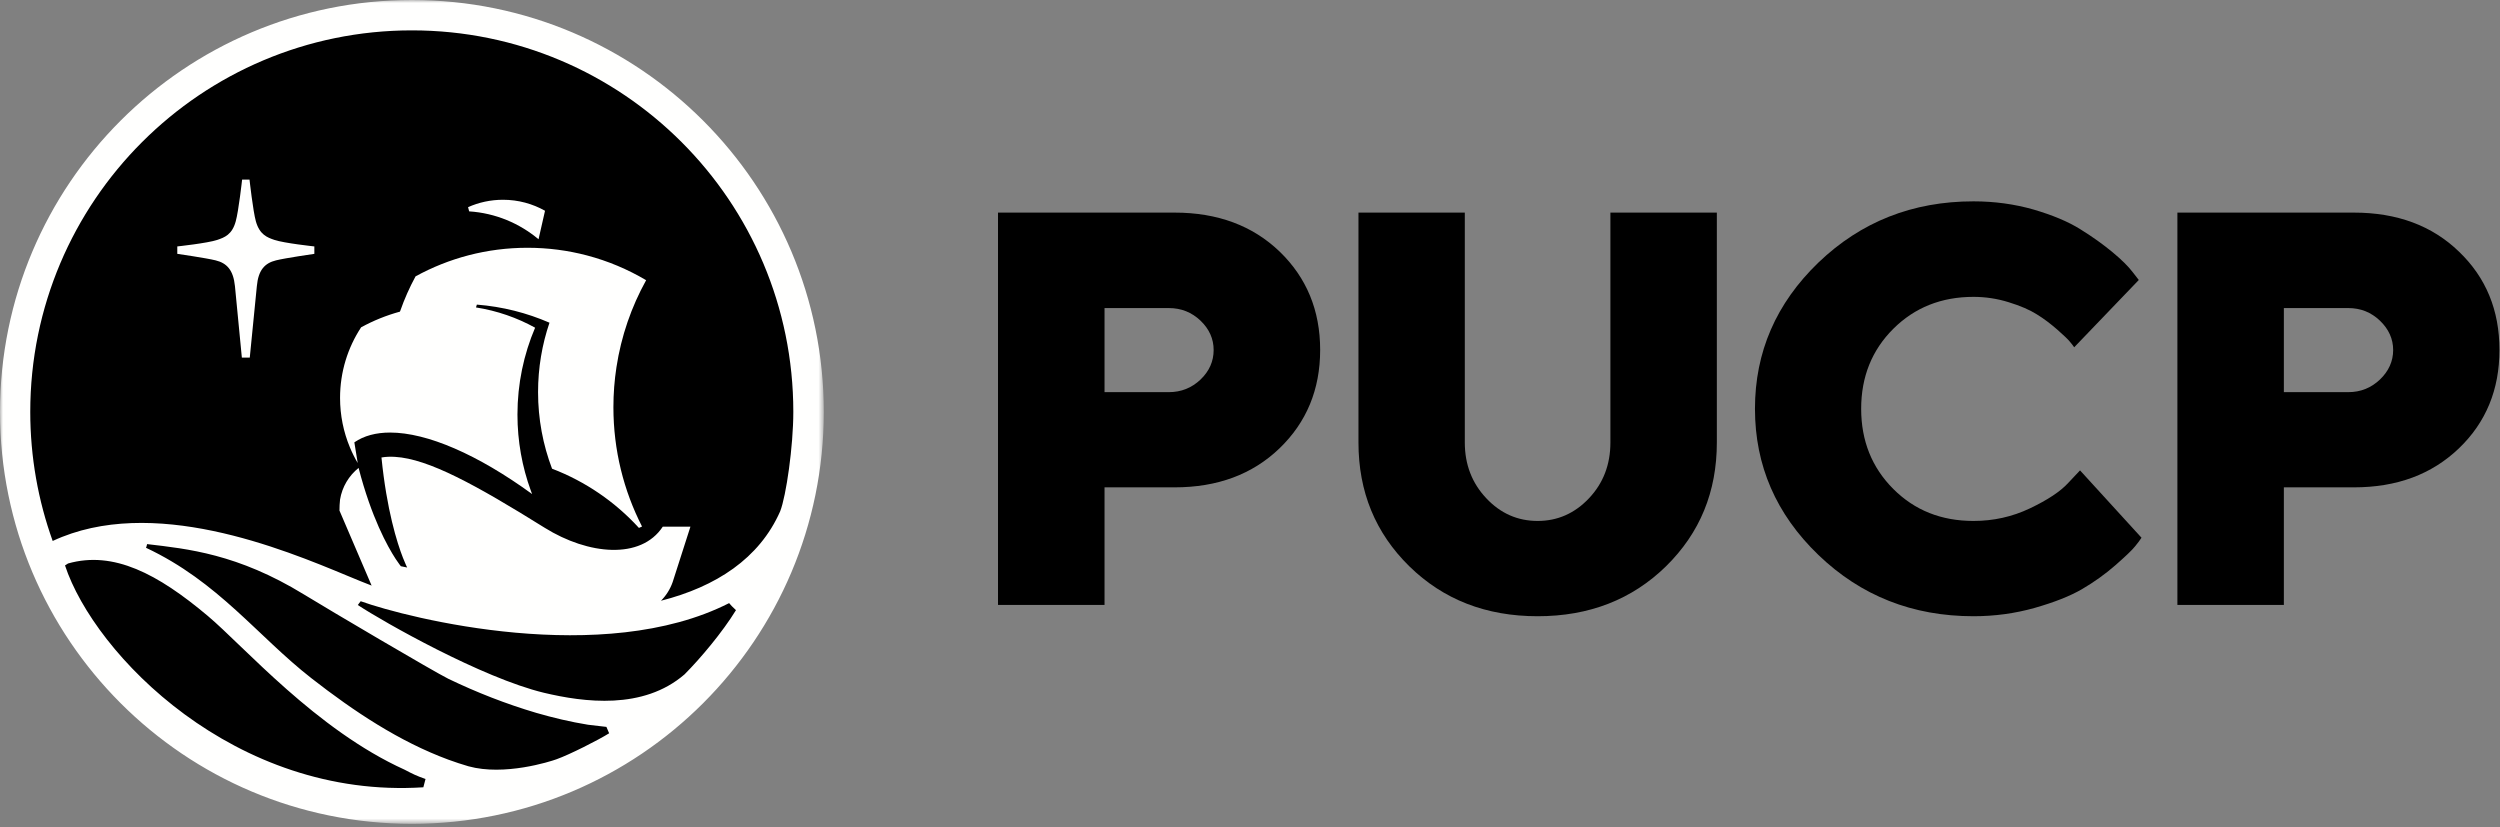 <?xml version="1.0" encoding="UTF-8"?>
<svg width="420px" height="139px" viewBox="0 0 420 139" version="1.1" xmlns="http://www.w3.org/2000/svg" xmlns:xlink="http://www.w3.org/1999/xlink">
    <rect x="0" y="0" width="420" height="139" fill="#808080" stroke="none"/>
    <title>Group 20</title>
    <defs>
        <polygon id="path-1" points="0 0 138.397 0 138.397 138.402 0 138.402"></polygon>
    </defs>
    <g id="Page-1" stroke="none" stroke-width="1" fill="none" fill-rule="evenodd">
        <g id="Group-20">
            <path d="M135.071,69.201 C135.071,105.582 105.578,135.073 69.199,135.073 C32.819,135.073 3.326,105.582 3.326,69.201 C3.326,32.819 32.819,3.327 69.199,3.327 C105.578,3.327 135.071,32.819 135.071,69.201" id="Fill-1" fill="#000000"></path>
            <g id="Group-5">
                <mask id="mask-2" fill="white">
                    <use xlink:href="#path-1"></use>
                </mask>
                <g id="Clip-4"></g>
                <path d="M111.044,100.926 C111.907,100.057 112.586,98.991 113.006,97.792 L115.991,88.484 L111.344,88.484 C107.664,94.068 98.83,93.222 91.514,88.67 C79.99,81.49 72.002,77.08 66.348,76.752 C65.553,76.7 64.806,76.736 64.1,76.855 C64.097,76.856 64.092,76.857 64.086,76.857 C64.972,85.694 66.708,91.169 67.689,93.691 C68.119,94.803 68.405,95.34 68.405,95.34 L67.346,95.127 C67.346,95.127 67.015,94.732 66.471,93.901 C65.105,91.805 62.395,86.933 60.243,78.61 C58.62,79.91 57.479,81.788 57.128,83.93 C57.061,84.542 57.03,85.163 57.03,85.775 L59.381,91.259 L62.432,98.378 C61.348,97.97 59.97,97.399 58.385,96.741 C47.537,92.229 25.531,83.1 8.851,90.883 C6.418,84.112 5.084,76.807 5.084,69.196 C5.084,33.8 33.795,5.102 69.195,5.102 C104.596,5.102 133.278,33.8 133.278,69.196 C133.278,74.975 132.079,83.327 131.068,85.901 C127.563,93.849 120.278,98.568 111.044,100.926 M115.002,113.295 C108.043,119.296 98.134,117.996 91.366,116.382 C81.002,113.88 64.453,104.505 60.113,101.644 C60.218,101.517 60.491,101.116 60.597,101.006 C68.686,103.905 101.302,112.099 122.493,101.324 C122.648,101.487 122.788,101.672 122.943,101.83 C123.087,101.983 123.484,102.343 123.645,102.504 C121.388,106.187 117.694,110.592 115.002,113.295 M93.48,127.561 C92.45,127.94 84.713,130.402 78.704,128.736 C77.551,128.4 76.453,128.036 75.322,127.622 C67.096,124.583 59.502,119.545 52.325,113.948 C43.282,106.892 36.709,97.749 24.529,92.028 C24.583,91.911 24.673,91.659 24.71,91.409 C31.464,92.202 39.918,93.037 51.047,99.858 C55.338,102.49 72.969,112.881 75.322,114.037 C80.095,116.336 85.02,118.26 90.094,119.763 C92.939,120.584 95.825,121.276 98.795,121.757 C98.795,121.757 101.162,122.048 101.877,122.117 L102.334,123.192 C100.52,124.326 95.695,126.775 93.48,127.561 M71.123,132.265 C39.479,134.309 15.869,109.953 10.922,94.995 C11.081,94.873 11.431,94.664 11.431,94.664 C19.074,92.501 26.486,96.391 34.894,103.462 C40.978,108.573 53.104,122.582 67.968,129.306 C69.368,130.039 69.938,130.331 71.487,130.87 C71.453,131.039 71.214,131.906 71.123,132.265 M69.195,0 C30.972,0 0,30.983 0,69.196 C0,107.419 30.972,138.402 69.195,138.402 C107.418,138.402 138.397,107.419 138.397,69.196 C138.397,30.983 107.418,0 69.195,0" id="Fill-3" fill="#FFFFFE" mask="url(#mask-2)"></path>
            </g>
            <path d="M103.562,61.699 C104.36,56.465 106.079,51.533 108.55,47.075 C105.479,45.254 102.14,43.842 98.604,42.911 C95.416,42.073 92.067,41.626 88.617,41.626 C81.801,41.626 75.394,43.367 69.813,46.429 C68.801,48.291 67.934,50.244 67.227,52.271 L67.209,52.288 L67.186,52.357 C64.894,52.983 62.71,53.872 60.668,54.988 C58.432,58.393 57.13,62.469 57.13,66.849 C57.13,69.778 57.712,72.571 58.767,75.118 C59.148,76.042 59.593,76.931 60.095,77.786 L59.531,74.313 C61.138,73.205 63.173,72.669 65.54,72.669 C71.75,72.669 80.258,76.348 89.394,83.001 C89.318,82.807 89.246,82.61 89.174,82.412 C87.724,78.431 86.932,74.135 86.932,69.65 C86.932,64.47 87.989,59.535 89.898,55.053 C86.868,53.378 83.518,52.206 79.967,51.649 L80.114,51.174 C84.42,51.515 88.526,52.567 92.314,54.215 C91.069,57.874 90.394,61.798 90.394,65.879 C90.394,70.409 91.226,74.744 92.744,78.741 C98.367,80.89 103.352,84.324 107.34,88.69 L107.862,88.455 C104.786,82.439 103.052,75.628 103.052,68.412 C103.052,66.129 103.226,63.887 103.562,61.699" id="Fill-6" fill="#FFFFFE"></path>
            <path d="M39.471,48.069 C39.883,52.5 40.631,60.079 40.631,60.079 L41.961,60.079 C41.961,60.079 42.728,52.5 43.151,48.069 C43.398,45.384 44.463,44.205 46.375,43.739 C47.946,43.348 52.811,42.646 52.811,42.646 L52.811,41.4 C52.811,41.4 47.737,40.857 46.104,40.306 C44.887,39.889 43.626,39.424 42.991,37.202 C42.505,35.493 41.92,30.173 41.92,30.173 L41.309,30.173 L40.675,30.173 C40.675,30.173 40.087,35.493 39.598,37.202 C38.987,39.424 37.724,39.889 36.496,40.306 C34.863,40.857 29.785,41.4 29.785,41.4 L29.785,42.646 C29.785,42.646 34.64,43.348 36.221,43.739 C38.127,44.205 39.199,45.384 39.471,48.069" id="Fill-8" fill="#FFFFFE"></path>
            <path d="M91.564,35.408 L90.474,40.197 C87.278,37.515 83.24,35.8 78.817,35.509 L78.636,34.804 C80.427,34.005 82.412,33.561 84.501,33.561 C87.067,33.561 89.478,34.232 91.564,35.408" id="Fill-10" fill="#FFFFFE"></path>
            <path d="M185.561,51.756 L185.561,65.881 L196.357,65.881 C198.447,65.881 200.216,65.163 201.695,63.758 C203.161,62.356 203.892,60.69 203.892,58.806 C203.892,56.934 203.161,55.284 201.695,53.878 C200.216,52.466 198.447,51.756 196.357,51.756 L185.561,51.756 Z M197.334,35.718 C204.549,35.718 210.429,37.899 214.984,42.271 C219.499,46.636 221.787,52.135 221.787,58.785 C221.787,65.435 219.499,70.952 214.948,75.33 C210.414,79.69 204.532,81.875 197.334,81.875 L185.561,81.875 L185.561,101.634 L167.665,101.634 L167.665,35.718 L197.334,35.718 Z" id="Fill-12" fill="#000000"></path>
            <path d="M266.943,83.717 C269.352,81.175 270.548,78.047 270.548,74.334 L270.548,35.719 L288.43,35.719 L288.43,74.334 C288.43,82.62 285.59,89.536 279.886,95.138 C274.18,100.72 266.99,103.527 258.323,103.527 C249.636,103.527 242.469,100.72 236.766,95.138 C231.062,89.536 228.222,82.62 228.222,74.334 L228.222,35.719 L246.087,35.719 L246.087,74.334 C246.087,78.047 247.301,81.175 249.705,83.717 C252.095,86.261 254.978,87.519 258.323,87.519 C261.657,87.519 264.538,86.261 266.943,83.717" id="Fill-14" fill="#000000"></path>
            <path d="M318.077,82.149 C321.663,85.739 326.153,87.519 331.546,87.519 C334.899,87.519 338.038,86.824 341.019,85.409 C343.986,83.995 346.13,82.585 347.458,81.134 L349.446,79.024 L359.772,90.338 C359.542,90.705 359.176,91.192 358.69,91.788 C358.221,92.385 357.115,93.438 355.394,94.953 C353.657,96.47 351.773,97.81 349.771,98.98 C347.766,100.147 345.117,101.187 341.82,102.129 C338.524,103.057 335.108,103.527 331.546,103.527 C321.31,103.527 312.64,100.102 305.502,93.241 C298.389,86.395 294.834,78.207 294.834,68.678 C294.834,59.14 298.389,50.959 305.502,44.101 C312.64,37.261 321.31,33.826 331.546,33.826 C335.077,33.826 338.439,34.29 341.625,35.199 C344.801,36.131 347.441,37.223 349.496,38.514 C351.571,39.799 353.37,41.096 354.916,42.379 C356.475,43.672 357.572,44.777 358.269,45.691 L359.316,47.037 L348.465,58.343 C348.288,58.082 348.053,57.773 347.732,57.397 C347.425,57.01 346.706,56.336 345.625,55.376 C344.506,54.402 343.374,53.535 342.165,52.797 C340.984,52.049 339.4,51.37 337.458,50.773 C335.521,50.167 333.534,49.873 331.546,49.873 C326.153,49.873 321.663,51.668 318.077,55.236 C314.489,58.806 312.676,63.291 312.676,68.678 C312.676,74.067 314.489,78.564 318.077,82.149" id="Fill-16" fill="#000000"></path>
            <path d="M383.689,51.756 L383.689,65.881 L394.5,65.881 C396.594,65.881 398.356,65.163 399.835,63.758 C401.299,62.356 402.051,60.69 402.051,58.806 C402.051,56.934 401.299,55.284 399.835,53.878 C398.356,52.466 396.594,51.756 394.5,51.756 L383.689,51.756 Z M395.451,35.718 C402.702,35.718 408.578,37.899 413.105,42.271 C417.66,46.636 419.909,52.135 419.909,58.785 C419.909,65.435 417.66,70.952 413.09,75.33 C408.537,79.69 402.683,81.875 395.451,81.875 L383.689,81.875 L383.689,101.634 L365.803,101.634 L365.803,35.718 L395.451,35.718 Z" id="Fill-18" fill="#000000"></path>
        </g>
    </g>
</svg>